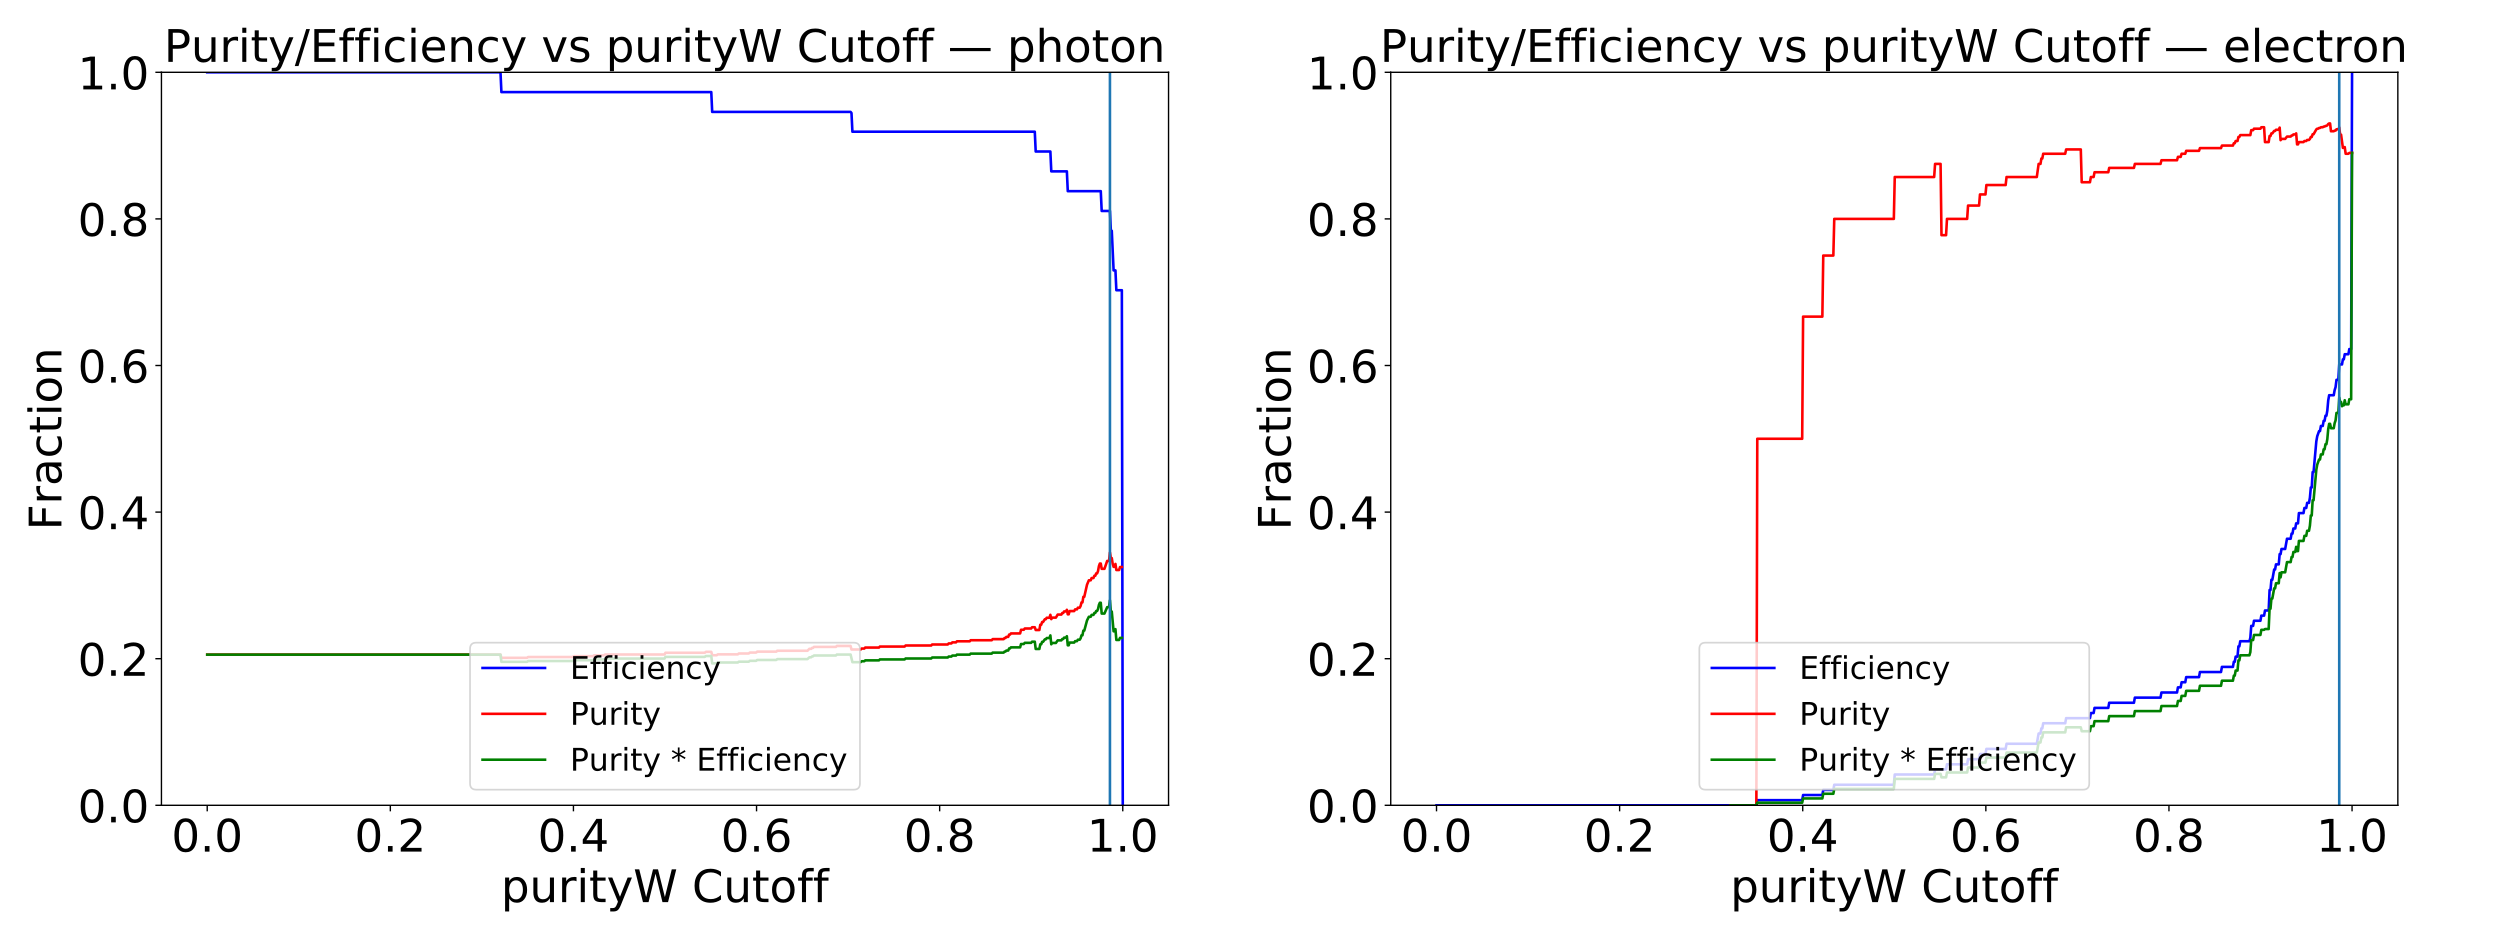 <?xml version="1.0" encoding="utf-8" standalone="no"?>
<!DOCTYPE svg PUBLIC "-//W3C//DTD SVG 1.1//EN"
  "http://www.w3.org/Graphics/SVG/1.1/DTD/svg11.dtd">
<!-- Created with matplotlib (https://matplotlib.org/) -->
<svg height="540pt" version="1.1" viewBox="0 0 1440 540" width="1440pt" xmlns="http://www.w3.org/2000/svg" xmlns:xlink="http://www.w3.org/1999/xlink">
 <defs>
  <style type="text/css">
*{stroke-linecap:butt;stroke-linejoin:round;}
  </style>
 </defs>
 <g id="figure_1">
  <g id="patch_1">
   <path d="M 0 540 
L 1440 540 
L 1440 0 
L 0 0 
z
" style="fill:#ffffff;"/>
  </g>
  <g id="axes_1">
   <g id="patch_2">
    <path d="M 92.99 463.84 
L 673.081 463.84 
L 673.081 41.64 
L 92.99 41.64 
z
" style="fill:#ffffff;"/>
   </g>
   <g id="matplotlib.axis_1">
    <g id="xtick_1">
     <g id="line2d_1">
      <defs>
       <path d="M 0 0 
L 0 3.5 
" id="m23ea4f779b" style="stroke:#000000;stroke-width:0.8;"/>
      </defs>
      <g>
       <use style="stroke:#000000;stroke-width:0.8;" x="119.358" xlink:href="#m23ea4f779b" y="463.84"/>
      </g>
     </g>
     <g id="text_1">
      <!-- 0.0 -->
      <defs>
       <path d="M 31.781 66.406 
Q 24.172 66.406 20.328 58.906 
Q 16.5 51.422 16.5 36.375 
Q 16.5 21.391 20.328 13.891 
Q 24.172 6.391 31.781 6.391 
Q 39.453 6.391 43.281 13.891 
Q 47.125 21.391 47.125 36.375 
Q 47.125 51.422 43.281 58.906 
Q 39.453 66.406 31.781 66.406 
z
M 31.781 74.219 
Q 44.047 74.219 50.516 64.516 
Q 56.984 54.828 56.984 36.375 
Q 56.984 17.969 50.516 8.266 
Q 44.047 -1.422 31.781 -1.422 
Q 19.531 -1.422 13.062 8.266 
Q 6.594 17.969 6.594 36.375 
Q 6.594 54.828 13.062 64.516 
Q 19.531 74.219 31.781 74.219 
z
" id="DejaVuSans-48"/>
       <path d="M 10.688 12.406 
L 21 12.406 
L 21 0 
L 10.688 0 
z
" id="DejaVuSans-46"/>
      </defs>
      <g transform="translate(98.747 490.535)scale(0.259 -0.259)">
       <use xlink:href="#DejaVuSans-48"/>
       <use x="63.623" xlink:href="#DejaVuSans-46"/>
       <use x="95.41" xlink:href="#DejaVuSans-48"/>
      </g>
     </g>
    </g>
    <g id="xtick_2">
     <g id="line2d_2">
      <g>
       <use style="stroke:#000000;stroke-width:0.8;" x="224.829" xlink:href="#m23ea4f779b" y="463.84"/>
      </g>
     </g>
     <g id="text_2">
      <!-- 0.2 -->
      <defs>
       <path d="M 19.188 8.297 
L 53.609 8.297 
L 53.609 0 
L 7.328 0 
L 7.328 8.297 
Q 12.938 14.109 22.625 23.891 
Q 32.328 33.688 34.812 36.531 
Q 39.547 41.844 41.422 45.531 
Q 43.312 49.219 43.312 52.781 
Q 43.312 58.594 39.234 62.25 
Q 35.156 65.922 28.609 65.922 
Q 23.969 65.922 18.812 64.312 
Q 13.672 62.703 7.812 59.422 
L 7.812 69.391 
Q 13.766 71.781 18.938 73 
Q 24.125 74.219 28.422 74.219 
Q 39.75 74.219 46.484 68.547 
Q 53.219 62.891 53.219 53.422 
Q 53.219 48.922 51.531 44.891 
Q 49.859 40.875 45.406 35.406 
Q 44.188 33.984 37.641 27.219 
Q 31.109 20.453 19.188 8.297 
z
" id="DejaVuSans-50"/>
      </defs>
      <g transform="translate(204.218 490.535)scale(0.259 -0.259)">
       <use xlink:href="#DejaVuSans-48"/>
       <use x="63.623" xlink:href="#DejaVuSans-46"/>
       <use x="95.41" xlink:href="#DejaVuSans-50"/>
      </g>
     </g>
    </g>
    <g id="xtick_3">
     <g id="line2d_3">
      <g>
       <use style="stroke:#000000;stroke-width:0.8;" x="330.3" xlink:href="#m23ea4f779b" y="463.84"/>
      </g>
     </g>
     <g id="text_3">
      <!-- 0.4 -->
      <defs>
       <path d="M 37.797 64.312 
L 12.891 25.391 
L 37.797 25.391 
z
M 35.203 72.906 
L 47.609 72.906 
L 47.609 25.391 
L 58.016 25.391 
L 58.016 17.188 
L 47.609 17.188 
L 47.609 0 
L 37.797 0 
L 37.797 17.188 
L 4.891 17.188 
L 4.891 26.703 
z
" id="DejaVuSans-52"/>
      </defs>
      <g transform="translate(309.69 490.535)scale(0.259 -0.259)">
       <use xlink:href="#DejaVuSans-48"/>
       <use x="63.623" xlink:href="#DejaVuSans-46"/>
       <use x="95.41" xlink:href="#DejaVuSans-52"/>
      </g>
     </g>
    </g>
    <g id="xtick_4">
     <g id="line2d_4">
      <g>
       <use style="stroke:#000000;stroke-width:0.8;" x="435.771" xlink:href="#m23ea4f779b" y="463.84"/>
      </g>
     </g>
     <g id="text_4">
      <!-- 0.6 -->
      <defs>
       <path d="M 33.016 40.375 
Q 26.375 40.375 22.484 35.828 
Q 18.609 31.297 18.609 23.391 
Q 18.609 15.531 22.484 10.953 
Q 26.375 6.391 33.016 6.391 
Q 39.656 6.391 43.531 10.953 
Q 47.406 15.531 47.406 23.391 
Q 47.406 31.297 43.531 35.828 
Q 39.656 40.375 33.016 40.375 
z
M 52.594 71.297 
L 52.594 62.312 
Q 48.875 64.062 45.094 64.984 
Q 41.312 65.922 37.594 65.922 
Q 27.828 65.922 22.672 59.328 
Q 17.531 52.734 16.797 39.406 
Q 19.672 43.656 24.016 45.922 
Q 28.375 48.188 33.594 48.188 
Q 44.578 48.188 50.953 41.516 
Q 57.328 34.859 57.328 23.391 
Q 57.328 12.156 50.688 5.359 
Q 44.047 -1.422 33.016 -1.422 
Q 20.359 -1.422 13.672 8.266 
Q 6.984 17.969 6.984 36.375 
Q 6.984 53.656 15.188 63.938 
Q 23.391 74.219 37.203 74.219 
Q 40.922 74.219 44.703 73.484 
Q 48.484 72.75 52.594 71.297 
z
" id="DejaVuSans-54"/>
      </defs>
      <g transform="translate(415.161 490.535)scale(0.259 -0.259)">
       <use xlink:href="#DejaVuSans-48"/>
       <use x="63.623" xlink:href="#DejaVuSans-46"/>
       <use x="95.41" xlink:href="#DejaVuSans-54"/>
      </g>
     </g>
    </g>
    <g id="xtick_5">
     <g id="line2d_5">
      <g>
       <use style="stroke:#000000;stroke-width:0.8;" x="541.242" xlink:href="#m23ea4f779b" y="463.84"/>
      </g>
     </g>
     <g id="text_5">
      <!-- 0.8 -->
      <defs>
       <path d="M 31.781 34.625 
Q 24.75 34.625 20.719 30.859 
Q 16.703 27.094 16.703 20.516 
Q 16.703 13.922 20.719 10.156 
Q 24.75 6.391 31.781 6.391 
Q 38.812 6.391 42.859 10.172 
Q 46.922 13.969 46.922 20.516 
Q 46.922 27.094 42.891 30.859 
Q 38.875 34.625 31.781 34.625 
z
M 21.922 38.812 
Q 15.578 40.375 12.031 44.719 
Q 8.5 49.078 8.5 55.328 
Q 8.5 64.062 14.719 69.141 
Q 20.953 74.219 31.781 74.219 
Q 42.672 74.219 48.875 69.141 
Q 55.078 64.062 55.078 55.328 
Q 55.078 49.078 51.531 44.719 
Q 48 40.375 41.703 38.812 
Q 48.828 37.156 52.797 32.312 
Q 56.781 27.484 56.781 20.516 
Q 56.781 9.906 50.312 4.234 
Q 43.844 -1.422 31.781 -1.422 
Q 19.734 -1.422 13.25 4.234 
Q 6.781 9.906 6.781 20.516 
Q 6.781 27.484 10.781 32.312 
Q 14.797 37.156 21.922 38.812 
z
M 18.312 54.391 
Q 18.312 48.734 21.844 45.562 
Q 25.391 42.391 31.781 42.391 
Q 38.141 42.391 41.719 45.562 
Q 45.312 48.734 45.312 54.391 
Q 45.312 60.062 41.719 63.234 
Q 38.141 66.406 31.781 66.406 
Q 25.391 66.406 21.844 63.234 
Q 18.312 60.062 18.312 54.391 
z
" id="DejaVuSans-56"/>
      </defs>
      <g transform="translate(520.632 490.535)scale(0.259 -0.259)">
       <use xlink:href="#DejaVuSans-48"/>
       <use x="63.623" xlink:href="#DejaVuSans-46"/>
       <use x="95.41" xlink:href="#DejaVuSans-56"/>
      </g>
     </g>
    </g>
    <g id="xtick_6">
     <g id="line2d_6">
      <g>
       <use style="stroke:#000000;stroke-width:0.8;" x="646.714" xlink:href="#m23ea4f779b" y="463.84"/>
      </g>
     </g>
     <g id="text_6">
      <!-- 1.0 -->
      <defs>
       <path d="M 12.406 8.297 
L 28.516 8.297 
L 28.516 63.922 
L 10.984 60.406 
L 10.984 69.391 
L 28.422 72.906 
L 38.281 72.906 
L 38.281 8.297 
L 54.391 8.297 
L 54.391 0 
L 12.406 0 
z
" id="DejaVuSans-49"/>
      </defs>
      <g transform="translate(626.103 490.535)scale(0.259 -0.259)">
       <use xlink:href="#DejaVuSans-49"/>
       <use x="63.623" xlink:href="#DejaVuSans-46"/>
       <use x="95.41" xlink:href="#DejaVuSans-48"/>
      </g>
     </g>
    </g>
    <g id="text_7">
     <!-- purityW Cutoff -->
     <defs>
      <path d="M 18.109 8.203 
L 18.109 -20.797 
L 9.078 -20.797 
L 9.078 54.688 
L 18.109 54.688 
L 18.109 46.391 
Q 20.953 51.266 25.266 53.625 
Q 29.594 56 35.594 56 
Q 45.562 56 51.781 48.094 
Q 58.016 40.188 58.016 27.297 
Q 58.016 14.406 51.781 6.484 
Q 45.562 -1.422 35.594 -1.422 
Q 29.594 -1.422 25.266 0.953 
Q 20.953 3.328 18.109 8.203 
z
M 48.688 27.297 
Q 48.688 37.203 44.609 42.844 
Q 40.531 48.484 33.406 48.484 
Q 26.266 48.484 22.188 42.844 
Q 18.109 37.203 18.109 27.297 
Q 18.109 17.391 22.188 11.75 
Q 26.266 6.109 33.406 6.109 
Q 40.531 6.109 44.609 11.75 
Q 48.688 17.391 48.688 27.297 
z
" id="DejaVuSans-112"/>
      <path d="M 8.5 21.578 
L 8.5 54.688 
L 17.484 54.688 
L 17.484 21.922 
Q 17.484 14.156 20.5 10.266 
Q 23.531 6.391 29.594 6.391 
Q 36.859 6.391 41.078 11.031 
Q 45.312 15.672 45.312 23.688 
L 45.312 54.688 
L 54.297 54.688 
L 54.297 0 
L 45.312 0 
L 45.312 8.406 
Q 42.047 3.422 37.719 1 
Q 33.406 -1.422 27.688 -1.422 
Q 18.266 -1.422 13.375 4.438 
Q 8.5 10.297 8.5 21.578 
z
M 31.109 56 
z
" id="DejaVuSans-117"/>
      <path d="M 41.109 46.297 
Q 39.594 47.172 37.812 47.578 
Q 36.031 48 33.891 48 
Q 26.266 48 22.188 43.047 
Q 18.109 38.094 18.109 28.812 
L 18.109 0 
L 9.078 0 
L 9.078 54.688 
L 18.109 54.688 
L 18.109 46.188 
Q 20.953 51.172 25.484 53.578 
Q 30.031 56 36.531 56 
Q 37.453 56 38.578 55.875 
Q 39.703 55.766 41.062 55.516 
z
" id="DejaVuSans-114"/>
      <path d="M 9.422 54.688 
L 18.406 54.688 
L 18.406 0 
L 9.422 0 
z
M 9.422 75.984 
L 18.406 75.984 
L 18.406 64.594 
L 9.422 64.594 
z
" id="DejaVuSans-105"/>
      <path d="M 18.312 70.219 
L 18.312 54.688 
L 36.812 54.688 
L 36.812 47.703 
L 18.312 47.703 
L 18.312 18.016 
Q 18.312 11.328 20.141 9.422 
Q 21.969 7.516 27.594 7.516 
L 36.812 7.516 
L 36.812 0 
L 27.594 0 
Q 17.188 0 13.234 3.875 
Q 9.281 7.766 9.281 18.016 
L 9.281 47.703 
L 2.688 47.703 
L 2.688 54.688 
L 9.281 54.688 
L 9.281 70.219 
z
" id="DejaVuSans-116"/>
      <path d="M 32.172 -5.078 
Q 28.375 -14.844 24.75 -17.812 
Q 21.141 -20.797 15.094 -20.797 
L 7.906 -20.797 
L 7.906 -13.281 
L 13.188 -13.281 
Q 16.891 -13.281 18.938 -11.516 
Q 21 -9.766 23.484 -3.219 
L 25.094 0.875 
L 2.984 54.688 
L 12.5 54.688 
L 29.594 11.922 
L 46.688 54.688 
L 56.203 54.688 
z
" id="DejaVuSans-121"/>
      <path d="M 3.328 72.906 
L 13.281 72.906 
L 28.609 11.281 
L 43.891 72.906 
L 54.984 72.906 
L 70.312 11.281 
L 85.594 72.906 
L 95.609 72.906 
L 77.297 0 
L 64.891 0 
L 49.516 63.281 
L 33.984 0 
L 21.578 0 
z
" id="DejaVuSans-87"/>
      <path id="DejaVuSans-32"/>
      <path d="M 64.406 67.281 
L 64.406 56.891 
Q 59.422 61.531 53.781 63.812 
Q 48.141 66.109 41.797 66.109 
Q 29.297 66.109 22.656 58.469 
Q 16.016 50.828 16.016 36.375 
Q 16.016 21.969 22.656 14.328 
Q 29.297 6.688 41.797 6.688 
Q 48.141 6.688 53.781 8.984 
Q 59.422 11.281 64.406 15.922 
L 64.406 5.609 
Q 59.234 2.094 53.438 0.328 
Q 47.656 -1.422 41.219 -1.422 
Q 24.656 -1.422 15.125 8.703 
Q 5.609 18.844 5.609 36.375 
Q 5.609 53.953 15.125 64.078 
Q 24.656 74.219 41.219 74.219 
Q 47.75 74.219 53.531 72.484 
Q 59.328 70.75 64.406 67.281 
z
" id="DejaVuSans-67"/>
      <path d="M 30.609 48.391 
Q 23.391 48.391 19.188 42.75 
Q 14.984 37.109 14.984 27.297 
Q 14.984 17.484 19.156 11.844 
Q 23.344 6.203 30.609 6.203 
Q 37.797 6.203 41.984 11.859 
Q 46.188 17.531 46.188 27.297 
Q 46.188 37.016 41.984 42.703 
Q 37.797 48.391 30.609 48.391 
z
M 30.609 56 
Q 42.328 56 49.016 48.375 
Q 55.719 40.766 55.719 27.297 
Q 55.719 13.875 49.016 6.219 
Q 42.328 -1.422 30.609 -1.422 
Q 18.844 -1.422 12.172 6.219 
Q 5.516 13.875 5.516 27.297 
Q 5.516 40.766 12.172 48.375 
Q 18.844 56 30.609 56 
z
" id="DejaVuSans-111"/>
      <path d="M 37.109 75.984 
L 37.109 68.5 
L 28.516 68.5 
Q 23.688 68.5 21.797 66.547 
Q 19.922 64.594 19.922 59.516 
L 19.922 54.688 
L 34.719 54.688 
L 34.719 47.703 
L 19.922 47.703 
L 19.922 0 
L 10.891 0 
L 10.891 47.703 
L 2.297 47.703 
L 2.297 54.688 
L 10.891 54.688 
L 10.891 58.5 
Q 10.891 67.625 15.141 71.797 
Q 19.391 75.984 28.609 75.984 
z
" id="DejaVuSans-102"/>
     </defs>
     <g transform="translate(288.584 519.621)scale(0.259 -0.259)">
      <use xlink:href="#DejaVuSans-112"/>
      <use x="63.477" xlink:href="#DejaVuSans-117"/>
      <use x="126.855" xlink:href="#DejaVuSans-114"/>
      <use x="167.969" xlink:href="#DejaVuSans-105"/>
      <use x="195.752" xlink:href="#DejaVuSans-116"/>
      <use x="234.961" xlink:href="#DejaVuSans-121"/>
      <use x="294.141" xlink:href="#DejaVuSans-87"/>
      <use x="393.018" xlink:href="#DejaVuSans-32"/>
      <use x="424.805" xlink:href="#DejaVuSans-67"/>
      <use x="494.629" xlink:href="#DejaVuSans-117"/>
      <use x="558.008" xlink:href="#DejaVuSans-116"/>
      <use x="597.217" xlink:href="#DejaVuSans-111"/>
      <use x="658.398" xlink:href="#DejaVuSans-102"/>
      <use x="693.604" xlink:href="#DejaVuSans-102"/>
     </g>
    </g>
   </g>
   <g id="matplotlib.axis_2">
    <g id="ytick_1">
     <g id="line2d_7">
      <defs>
       <path d="M 0 0 
L -3.5 0 
" id="m091232ff25" style="stroke:#000000;stroke-width:0.8;"/>
      </defs>
      <g>
       <use style="stroke:#000000;stroke-width:0.8;" x="92.99" xlink:href="#m091232ff25" y="463.84"/>
      </g>
     </g>
     <g id="text_8">
      <!-- 0.0 -->
      <g transform="translate(44.769 473.688)scale(0.259 -0.259)">
       <use xlink:href="#DejaVuSans-48"/>
       <use x="63.623" xlink:href="#DejaVuSans-46"/>
       <use x="95.41" xlink:href="#DejaVuSans-48"/>
      </g>
     </g>
    </g>
    <g id="ytick_2">
     <g id="line2d_8">
      <g>
       <use style="stroke:#000000;stroke-width:0.8;" x="92.99" xlink:href="#m091232ff25" y="379.4"/>
      </g>
     </g>
     <g id="text_9">
      <!-- 0.2 -->
      <g transform="translate(44.769 389.248)scale(0.259 -0.259)">
       <use xlink:href="#DejaVuSans-48"/>
       <use x="63.623" xlink:href="#DejaVuSans-46"/>
       <use x="95.41" xlink:href="#DejaVuSans-50"/>
      </g>
     </g>
    </g>
    <g id="ytick_3">
     <g id="line2d_9">
      <g>
       <use style="stroke:#000000;stroke-width:0.8;" x="92.99" xlink:href="#m091232ff25" y="294.96"/>
      </g>
     </g>
     <g id="text_10">
      <!-- 0.4 -->
      <g transform="translate(44.769 304.808)scale(0.259 -0.259)">
       <use xlink:href="#DejaVuSans-48"/>
       <use x="63.623" xlink:href="#DejaVuSans-46"/>
       <use x="95.41" xlink:href="#DejaVuSans-52"/>
      </g>
     </g>
    </g>
    <g id="ytick_4">
     <g id="line2d_10">
      <g>
       <use style="stroke:#000000;stroke-width:0.8;" x="92.99" xlink:href="#m091232ff25" y="210.52"/>
      </g>
     </g>
     <g id="text_11">
      <!-- 0.6 -->
      <g transform="translate(44.769 220.368)scale(0.259 -0.259)">
       <use xlink:href="#DejaVuSans-48"/>
       <use x="63.623" xlink:href="#DejaVuSans-46"/>
       <use x="95.41" xlink:href="#DejaVuSans-54"/>
      </g>
     </g>
    </g>
    <g id="ytick_5">
     <g id="line2d_11">
      <g>
       <use style="stroke:#000000;stroke-width:0.8;" x="92.99" xlink:href="#m091232ff25" y="126.08"/>
      </g>
     </g>
     <g id="text_12">
      <!-- 0.8 -->
      <g transform="translate(44.769 135.928)scale(0.259 -0.259)">
       <use xlink:href="#DejaVuSans-48"/>
       <use x="63.623" xlink:href="#DejaVuSans-46"/>
       <use x="95.41" xlink:href="#DejaVuSans-56"/>
      </g>
     </g>
    </g>
    <g id="ytick_6">
     <g id="line2d_12">
      <g>
       <use style="stroke:#000000;stroke-width:0.8;" x="92.99" xlink:href="#m091232ff25" y="41.64"/>
      </g>
     </g>
     <g id="text_13">
      <!-- 1.0 -->
      <g transform="translate(44.769 51.488)scale(0.259 -0.259)">
       <use xlink:href="#DejaVuSans-49"/>
       <use x="63.623" xlink:href="#DejaVuSans-46"/>
       <use x="95.41" xlink:href="#DejaVuSans-48"/>
      </g>
     </g>
    </g>
    <g id="text_14">
     <!-- Fraction -->
     <defs>
      <path d="M 9.812 72.906 
L 51.703 72.906 
L 51.703 64.594 
L 19.672 64.594 
L 19.672 43.109 
L 48.578 43.109 
L 48.578 34.812 
L 19.672 34.812 
L 19.672 0 
L 9.812 0 
z
" id="DejaVuSans-70"/>
      <path d="M 34.281 27.484 
Q 23.391 27.484 19.188 25 
Q 14.984 22.516 14.984 16.5 
Q 14.984 11.719 18.141 8.906 
Q 21.297 6.109 26.703 6.109 
Q 34.188 6.109 38.703 11.406 
Q 43.219 16.703 43.219 25.484 
L 43.219 27.484 
z
M 52.203 31.203 
L 52.203 0 
L 43.219 0 
L 43.219 8.297 
Q 40.141 3.328 35.547 0.953 
Q 30.953 -1.422 24.312 -1.422 
Q 15.922 -1.422 10.953 3.297 
Q 6 8.016 6 15.922 
Q 6 25.141 12.172 29.828 
Q 18.359 34.516 30.609 34.516 
L 43.219 34.516 
L 43.219 35.406 
Q 43.219 41.609 39.141 45 
Q 35.062 48.391 27.688 48.391 
Q 23 48.391 18.547 47.266 
Q 14.109 46.141 10.016 43.891 
L 10.016 52.203 
Q 14.938 54.109 19.578 55.047 
Q 24.219 56 28.609 56 
Q 40.484 56 46.344 49.844 
Q 52.203 43.703 52.203 31.203 
z
" id="DejaVuSans-97"/>
      <path d="M 48.781 52.594 
L 48.781 44.188 
Q 44.969 46.297 41.141 47.344 
Q 37.312 48.391 33.406 48.391 
Q 24.656 48.391 19.812 42.844 
Q 14.984 37.312 14.984 27.297 
Q 14.984 17.281 19.812 11.734 
Q 24.656 6.203 33.406 6.203 
Q 37.312 6.203 41.141 7.25 
Q 44.969 8.297 48.781 10.406 
L 48.781 2.094 
Q 45.016 0.344 40.984 -0.531 
Q 36.969 -1.422 32.422 -1.422 
Q 20.062 -1.422 12.781 6.344 
Q 5.516 14.109 5.516 27.297 
Q 5.516 40.672 12.859 48.328 
Q 20.219 56 33.016 56 
Q 37.156 56 41.109 55.141 
Q 45.062 54.297 48.781 52.594 
z
" id="DejaVuSans-99"/>
      <path d="M 54.891 33.016 
L 54.891 0 
L 45.906 0 
L 45.906 32.719 
Q 45.906 40.484 42.875 44.328 
Q 39.844 48.188 33.797 48.188 
Q 26.516 48.188 22.312 43.547 
Q 18.109 38.922 18.109 30.906 
L 18.109 0 
L 9.078 0 
L 9.078 54.688 
L 18.109 54.688 
L 18.109 46.188 
Q 21.344 51.125 25.703 53.562 
Q 30.078 56 35.797 56 
Q 45.219 56 50.047 50.172 
Q 54.891 44.344 54.891 33.016 
z
" id="DejaVuSans-110"/>
     </defs>
     <g transform="translate(35.379 305.4)rotate(-90)scale(0.259 -0.259)">
      <use xlink:href="#DejaVuSans-70"/>
      <use x="57.41" xlink:href="#DejaVuSans-114"/>
      <use x="98.523" xlink:href="#DejaVuSans-97"/>
      <use x="159.803" xlink:href="#DejaVuSans-99"/>
      <use x="214.783" xlink:href="#DejaVuSans-116"/>
      <use x="253.992" xlink:href="#DejaVuSans-105"/>
      <use x="281.775" xlink:href="#DejaVuSans-111"/>
      <use x="342.957" xlink:href="#DejaVuSans-110"/>
     </g>
    </g>
   </g>
   <g id="line2d_13">
    <path clip-path="url(#p17596a7abc)" d="M 119.358 41.64 
L 288.281 41.64 
L 288.808 53.051 
L 409.694 53.051 
L 410.222 64.462 
L 489.932 64.462 
L 490.46 65.096 
L 490.988 75.872 
L 596.037 75.872 
L 596.565 87.283 
L 605.011 87.283 
L 605.539 98.694 
L 614.513 98.694 
L 615.041 110.105 
L 634.044 110.105 
L 634.572 121.516 
L 639.323 121.516 
L 639.851 132.926 
L 640.379 132.926 
L 641.435 155.748 
L 642.491 155.748 
L 643.018 167.159 
L 646.186 167.159 
L 646.714 463.84 
L 646.714 463.84 
" style="fill:none;stroke:#0000ff;stroke-linecap:square;stroke-width:1.5;"/>
   </g>
   <g id="line2d_14">
    <path clip-path="url(#p17596a7abc)" d="M 119.358 377.054 
L 288.281 377.054 
L 288.808 378.928 
L 303.589 378.928 
L 304.117 378.451 
L 329.983 378.451 
L 330.511 377.969 
L 341.597 377.969 
L 342.125 377.481 
L 347.931 377.481 
L 348.459 376.987 
L 382.772 376.987 
L 383.3 375.983 
L 405.999 375.983 
L 406.527 375.473 
L 409.694 375.473 
L 410.222 377.425 
L 412.861 377.425 
L 413.389 376.916 
L 425.002 376.916 
L 425.53 376.402 
L 431.337 376.402 
L 431.865 375.882 
L 435.56 375.882 
L 436.088 375.355 
L 447.174 375.355 
L 447.701 374.822 
L 465.122 374.822 
L 466.177 373.736 
L 467.233 373.736 
L 467.761 373.184 
L 468.289 373.184 
L 468.817 372.624 
L 481.486 372.624 
L 482.014 372.057 
L 489.932 372.057 
L 490.46 374.123 
L 495.739 374.123 
L 496.267 373.558 
L 497.85 373.558 
L 498.378 372.987 
L 506.297 372.987 
L 506.824 372.408 
L 521.077 372.408 
L 521.605 371.822 
L 536.386 371.822 
L 536.914 371.228 
L 545.888 371.228 
L 546.416 370.627 
L 547.999 370.627 
L 548.527 370.018 
L 550.639 370.018 
L 551.167 369.401 
L 558.557 369.401 
L 559.085 368.775 
L 571.226 368.775 
L 571.754 368.141 
L 578.089 368.141 
L 578.617 367.499 
L 579.144 367.499 
L 579.672 366.848 
L 580.728 366.848 
L 581.256 365.519 
L 581.784 365.519 
L 582.312 364.841 
L 587.591 364.841 
L 588.118 362.75 
L 589.702 362.75 
L 590.23 362.033 
L 593.925 362.033 
L 594.453 361.306 
L 596.037 361.306 
L 596.565 362.879 
L 598.676 362.879 
L 599.204 359.865 
L 599.732 359.865 
L 600.26 358.29 
L 600.788 358.29 
L 601.843 356.666 
L 602.371 356.666 
L 602.899 355.835 
L 604.483 355.835 
L 605.011 354.134 
L 605.539 356.615 
L 606.067 355.757 
L 608.178 355.757 
L 609.234 353.999 
L 611.345 353.999 
L 611.873 353.099 
L 612.401 353.099 
L 612.929 352.184 
L 613.985 352.184 
L 614.513 351.253 
L 615.041 353.855 
L 615.568 353.855 
L 616.096 351.975 
L 618.736 351.975 
L 619.264 351.011 
L 620.319 351.011 
L 620.847 350.03 
L 621.903 350.03 
L 622.431 349.031 
L 622.959 346.981 
L 623.487 346.981 
L 624.015 343.765 
L 624.542 343.765 
L 626.126 336.77 
L 627.182 334.254 
L 628.238 334.254 
L 628.766 332.958 
L 629.821 332.958 
L 630.349 331.636 
L 630.877 331.636 
L 631.405 330.287 
L 631.933 330.287 
L 632.461 328.91 
L 632.989 326.069 
L 633.516 324.604 
L 634.044 324.604 
L 634.572 327.646 
L 636.156 327.646 
L 637.74 323.107 
L 638.795 323.107 
L 639.323 318.254 
L 639.851 321.47 
L 640.379 321.47 
L 640.907 324.762 
L 641.435 326.498 
L 641.963 326.498 
L 642.491 324.823 
L 643.018 328.319 
L 644.602 328.319 
L 645.13 326.625 
L 646.186 326.625 
L 646.186 326.625 
" style="fill:none;stroke:#ff0000;stroke-linecap:square;stroke-width:1.5;"/>
   </g>
   <g id="line2d_15">
    <path clip-path="url(#p17596a7abc)" d="M 119.358 377.054 
L 288.281 377.054 
L 288.808 381.223 
L 303.589 381.223 
L 304.117 380.759 
L 329.983 380.759 
L 330.511 380.29 
L 341.597 380.29 
L 342.125 379.815 
L 347.931 379.815 
L 348.459 379.335 
L 382.772 379.335 
L 383.3 378.358 
L 405.999 378.358 
L 406.527 377.861 
L 409.694 377.861 
L 410.222 382.096 
L 412.861 382.096 
L 413.389 381.615 
L 425.002 381.615 
L 425.53 381.129 
L 431.337 381.129 
L 431.865 380.636 
L 435.56 380.636 
L 436.088 380.138 
L 447.174 380.138 
L 447.701 379.634 
L 465.122 379.634 
L 466.177 378.607 
L 467.233 378.607 
L 467.761 378.084 
L 468.289 378.084 
L 468.817 377.555 
L 481.486 377.555 
L 482.014 377.019 
L 489.932 377.019 
L 490.988 381.397 
L 495.739 381.397 
L 496.267 380.878 
L 497.85 380.878 
L 498.378 380.353 
L 506.297 380.353 
L 506.824 379.822 
L 521.077 379.822 
L 521.605 379.283 
L 536.386 379.283 
L 536.914 378.737 
L 545.888 378.737 
L 546.416 378.185 
L 547.999 378.185 
L 548.527 377.625 
L 550.639 377.625 
L 551.167 377.058 
L 558.557 377.058 
L 559.085 376.483 
L 571.226 376.483 
L 571.754 375.901 
L 578.089 375.901 
L 578.617 375.31 
L 579.144 375.31 
L 579.672 374.712 
L 580.728 374.712 
L 581.256 373.491 
L 581.784 373.491 
L 582.312 372.868 
L 587.591 372.868 
L 588.118 370.946 
L 589.702 370.946 
L 590.23 370.288 
L 593.925 370.288 
L 594.453 369.619 
L 596.037 369.619 
L 596.565 373.794 
L 598.676 373.794 
L 599.204 371.106 
L 599.732 371.106 
L 600.26 369.701 
L 600.788 369.701 
L 601.843 368.253 
L 602.371 368.253 
L 602.899 367.512 
L 604.483 367.512 
L 605.011 365.995 
L 605.539 371.105 
L 606.067 370.363 
L 608.178 370.363 
L 609.234 368.843 
L 611.345 368.843 
L 611.873 368.064 
L 612.401 368.064 
L 612.929 367.272 
L 613.985 367.272 
L 614.513 366.468 
L 615.041 371.691 
L 615.568 371.691 
L 616.096 370.115 
L 618.736 370.115 
L 619.264 369.307 
L 620.319 369.307 
L 620.847 368.485 
L 621.903 368.485 
L 622.431 367.649 
L 622.959 365.931 
L 623.487 365.931 
L 624.015 363.236 
L 624.542 363.236 
L 626.126 357.376 
L 627.182 355.268 
L 628.238 355.268 
L 628.766 354.182 
L 629.821 354.182 
L 630.349 353.074 
L 630.877 353.074 
L 631.405 351.944 
L 631.933 351.944 
L 632.461 350.791 
L 632.989 348.411 
L 633.516 347.183 
L 634.044 347.183 
L 634.572 353.413 
L 636.156 353.413 
L 637.74 349.732 
L 638.795 349.732 
L 639.323 345.797 
L 639.851 352.253 
L 640.379 352.253 
L 641.435 363.617 
L 641.963 363.617 
L 642.491 362.395 
L 643.018 368.609 
L 644.602 368.609 
L 645.13 367.419 
L 646.186 367.419 
L 646.186 367.419 
" style="fill:none;stroke:#008000;stroke-linecap:square;stroke-width:1.5;"/>
   </g>
   <g id="line2d_16">
    <path clip-path="url(#p17596a7abc)" d="M 639.323 463.84 
L 639.323 41.64 
" style="fill:none;stroke:#1f77b4;stroke-linecap:square;stroke-width:1.5;"/>
   </g>
   <g id="patch_3">
    <path d="M 92.99 463.84 
L 92.99 41.64 
" style="fill:none;stroke:#000000;stroke-linecap:square;stroke-linejoin:miter;stroke-width:0.8;"/>
   </g>
   <g id="patch_4">
    <path d="M 673.081 463.84 
L 673.081 41.64 
" style="fill:none;stroke:#000000;stroke-linecap:square;stroke-linejoin:miter;stroke-width:0.8;"/>
   </g>
   <g id="patch_5">
    <path d="M 92.99 463.84 
L 673.081 463.84 
" style="fill:none;stroke:#000000;stroke-linecap:square;stroke-linejoin:miter;stroke-width:0.8;"/>
   </g>
   <g id="patch_6">
    <path d="M 92.99 41.64 
L 673.081 41.64 
" style="fill:none;stroke:#000000;stroke-linecap:square;stroke-linejoin:miter;stroke-width:0.8;"/>
   </g>
   <g id="text_15">
    <!-- Purity/Efficiency vs purityW Cutoff — photon -->
    <defs>
     <path d="M 19.672 64.797 
L 19.672 37.406 
L 32.078 37.406 
Q 38.969 37.406 42.719 40.969 
Q 46.484 44.531 46.484 51.125 
Q 46.484 57.672 42.719 61.234 
Q 38.969 64.797 32.078 64.797 
z
M 9.812 72.906 
L 32.078 72.906 
Q 44.344 72.906 50.609 67.359 
Q 56.891 61.812 56.891 51.125 
Q 56.891 40.328 50.609 34.812 
Q 44.344 29.297 32.078 29.297 
L 19.672 29.297 
L 19.672 0 
L 9.812 0 
z
" id="DejaVuSans-80"/>
     <path d="M 25.391 72.906 
L 33.688 72.906 
L 8.297 -9.281 
L 0 -9.281 
z
" id="DejaVuSans-47"/>
     <path d="M 9.812 72.906 
L 55.906 72.906 
L 55.906 64.594 
L 19.672 64.594 
L 19.672 43.016 
L 54.391 43.016 
L 54.391 34.719 
L 19.672 34.719 
L 19.672 8.297 
L 56.781 8.297 
L 56.781 0 
L 9.812 0 
z
" id="DejaVuSans-69"/>
     <path d="M 56.203 29.594 
L 56.203 25.203 
L 14.891 25.203 
Q 15.484 15.922 20.484 11.062 
Q 25.484 6.203 34.422 6.203 
Q 39.594 6.203 44.453 7.469 
Q 49.312 8.734 54.109 11.281 
L 54.109 2.781 
Q 49.266 0.734 44.188 -0.344 
Q 39.109 -1.422 33.891 -1.422 
Q 20.797 -1.422 13.156 6.188 
Q 5.516 13.812 5.516 26.812 
Q 5.516 40.234 12.766 48.109 
Q 20.016 56 32.328 56 
Q 43.359 56 49.781 48.891 
Q 56.203 41.797 56.203 29.594 
z
M 47.219 32.234 
Q 47.125 39.594 43.094 43.984 
Q 39.062 48.391 32.422 48.391 
Q 24.906 48.391 20.391 44.141 
Q 15.875 39.891 15.188 32.172 
z
" id="DejaVuSans-101"/>
     <path d="M 2.984 54.688 
L 12.5 54.688 
L 29.594 8.797 
L 46.688 54.688 
L 56.203 54.688 
L 35.688 0 
L 23.484 0 
z
" id="DejaVuSans-118"/>
     <path d="M 44.281 53.078 
L 44.281 44.578 
Q 40.484 46.531 36.375 47.5 
Q 32.281 48.484 27.875 48.484 
Q 21.188 48.484 17.844 46.438 
Q 14.5 44.391 14.5 40.281 
Q 14.5 37.156 16.891 35.375 
Q 19.281 33.594 26.516 31.984 
L 29.594 31.297 
Q 39.156 29.25 43.188 25.516 
Q 47.219 21.781 47.219 15.094 
Q 47.219 7.469 41.188 3.016 
Q 35.156 -1.422 24.609 -1.422 
Q 20.219 -1.422 15.453 -0.562 
Q 10.688 0.297 5.422 2 
L 5.422 11.281 
Q 10.406 8.688 15.234 7.391 
Q 20.062 6.109 24.812 6.109 
Q 31.156 6.109 34.562 8.281 
Q 37.984 10.453 37.984 14.406 
Q 37.984 18.062 35.516 20.016 
Q 33.062 21.969 24.703 23.781 
L 21.578 24.516 
Q 13.234 26.266 9.516 29.906 
Q 5.812 33.547 5.812 39.891 
Q 5.812 47.609 11.281 51.797 
Q 16.75 56 26.812 56 
Q 31.781 56 36.172 55.266 
Q 40.578 54.547 44.281 53.078 
z
" id="DejaVuSans-115"/>
     <path d="M 4.891 30.906 
L 95.125 30.906 
L 95.125 23.875 
L 4.891 23.875 
z
" id="DejaVuSans-8212"/>
     <path d="M 54.891 33.016 
L 54.891 0 
L 45.906 0 
L 45.906 32.719 
Q 45.906 40.484 42.875 44.328 
Q 39.844 48.188 33.797 48.188 
Q 26.516 48.188 22.312 43.547 
Q 18.109 38.922 18.109 30.906 
L 18.109 0 
L 9.078 0 
L 9.078 75.984 
L 18.109 75.984 
L 18.109 46.188 
Q 21.344 51.125 25.703 53.562 
Q 30.078 56 35.797 56 
Q 45.219 56 50.047 50.172 
Q 54.891 44.344 54.891 33.016 
z
" id="DejaVuSans-104"/>
    </defs>
    <g transform="translate(94.435 35.64)scale(0.259 -0.259)">
     <use xlink:href="#DejaVuSans-80"/>
     <use x="60.287" xlink:href="#DejaVuSans-117"/>
     <use x="123.666" xlink:href="#DejaVuSans-114"/>
     <use x="164.779" xlink:href="#DejaVuSans-105"/>
     <use x="192.562" xlink:href="#DejaVuSans-116"/>
     <use x="231.771" xlink:href="#DejaVuSans-121"/>
     <use x="290.951" xlink:href="#DejaVuSans-47"/>
     <use x="324.643" xlink:href="#DejaVuSans-69"/>
     <use x="387.826" xlink:href="#DejaVuSans-102"/>
     <use x="423.031" xlink:href="#DejaVuSans-102"/>
     <use x="458.236" xlink:href="#DejaVuSans-105"/>
     <use x="486.02" xlink:href="#DejaVuSans-99"/>
     <use x="541" xlink:href="#DejaVuSans-105"/>
     <use x="568.783" xlink:href="#DejaVuSans-101"/>
     <use x="630.307" xlink:href="#DejaVuSans-110"/>
     <use x="693.686" xlink:href="#DejaVuSans-99"/>
     <use x="748.666" xlink:href="#DejaVuSans-121"/>
     <use x="807.846" xlink:href="#DejaVuSans-32"/>
     <use x="839.633" xlink:href="#DejaVuSans-118"/>
     <use x="898.812" xlink:href="#DejaVuSans-115"/>
     <use x="950.912" xlink:href="#DejaVuSans-32"/>
     <use x="982.699" xlink:href="#DejaVuSans-112"/>
     <use x="1046.176" xlink:href="#DejaVuSans-117"/>
     <use x="1109.555" xlink:href="#DejaVuSans-114"/>
     <use x="1150.668" xlink:href="#DejaVuSans-105"/>
     <use x="1178.451" xlink:href="#DejaVuSans-116"/>
     <use x="1217.66" xlink:href="#DejaVuSans-121"/>
     <use x="1276.84" xlink:href="#DejaVuSans-87"/>
     <use x="1375.717" xlink:href="#DejaVuSans-32"/>
     <use x="1407.504" xlink:href="#DejaVuSans-67"/>
     <use x="1477.328" xlink:href="#DejaVuSans-117"/>
     <use x="1540.707" xlink:href="#DejaVuSans-116"/>
     <use x="1579.916" xlink:href="#DejaVuSans-111"/>
     <use x="1641.098" xlink:href="#DejaVuSans-102"/>
     <use x="1676.303" xlink:href="#DejaVuSans-102"/>
     <use x="1711.508" xlink:href="#DejaVuSans-32"/>
     <use x="1743.295" xlink:href="#DejaVuSans-8212"/>
     <use x="1843.295" xlink:href="#DejaVuSans-32"/>
     <use x="1875.082" xlink:href="#DejaVuSans-112"/>
     <use x="1938.559" xlink:href="#DejaVuSans-104"/>
     <use x="2001.938" xlink:href="#DejaVuSans-111"/>
     <use x="2063.119" xlink:href="#DejaVuSans-116"/>
     <use x="2102.328" xlink:href="#DejaVuSans-111"/>
     <use x="2163.51" xlink:href="#DejaVuSans-110"/>
    </g>
   </g>
   <g id="legend_1">
    <g id="patch_7">
     <path d="M 274.341 454.84 
L 491.73 454.84 
Q 495.33 454.84 495.33 451.24 
L 495.33 373.778 
Q 495.33 370.178 491.73 370.178 
L 274.341 370.178 
Q 270.741 370.178 270.741 373.778 
L 270.741 451.24 
Q 270.741 454.84 274.341 454.84 
z
" style="fill:#ffffff;opacity:0.8;stroke:#cccccc;stroke-linejoin:miter;"/>
    </g>
    <g id="line2d_17">
     <path d="M 277.941 384.755 
L 313.941 384.755 
" style="fill:none;stroke:#0000ff;stroke-linecap:square;stroke-width:1.5;"/>
    </g>
    <g id="line2d_18"/>
    <g id="text_16">
     <!-- Efficiency -->
     <g transform="translate(328.341 391.055)scale(0.18 -0.18)">
      <use xlink:href="#DejaVuSans-69"/>
      <use x="63.184" xlink:href="#DejaVuSans-102"/>
      <use x="98.389" xlink:href="#DejaVuSans-102"/>
      <use x="133.594" xlink:href="#DejaVuSans-105"/>
      <use x="161.377" xlink:href="#DejaVuSans-99"/>
      <use x="216.357" xlink:href="#DejaVuSans-105"/>
      <use x="244.141" xlink:href="#DejaVuSans-101"/>
      <use x="305.664" xlink:href="#DejaVuSans-110"/>
      <use x="369.043" xlink:href="#DejaVuSans-99"/>
      <use x="424.023" xlink:href="#DejaVuSans-121"/>
     </g>
    </g>
    <g id="line2d_19">
     <path d="M 277.941 411.176 
L 313.941 411.176 
" style="fill:none;stroke:#ff0000;stroke-linecap:square;stroke-width:1.5;"/>
    </g>
    <g id="line2d_20"/>
    <g id="text_17">
     <!-- Purity -->
     <g transform="translate(328.341 417.476)scale(0.18 -0.18)">
      <use xlink:href="#DejaVuSans-80"/>
      <use x="60.287" xlink:href="#DejaVuSans-117"/>
      <use x="123.666" xlink:href="#DejaVuSans-114"/>
      <use x="164.779" xlink:href="#DejaVuSans-105"/>
      <use x="192.562" xlink:href="#DejaVuSans-116"/>
      <use x="231.771" xlink:href="#DejaVuSans-121"/>
     </g>
    </g>
    <g id="line2d_21">
     <path d="M 277.941 437.597 
L 313.941 437.597 
" style="fill:none;stroke:#008000;stroke-linecap:square;stroke-width:1.5;"/>
    </g>
    <g id="line2d_22"/>
    <g id="text_18">
     <!-- Purity * Efficiency -->
     <defs>
      <path d="M 47.016 60.891 
L 29.5 51.422 
L 47.016 41.891 
L 44.188 37.109 
L 27.781 47.016 
L 27.781 28.609 
L 22.219 28.609 
L 22.219 47.016 
L 5.812 37.109 
L 2.984 41.891 
L 20.516 51.422 
L 2.984 60.891 
L 5.812 65.719 
L 22.219 55.812 
L 22.219 74.219 
L 27.781 74.219 
L 27.781 55.812 
L 44.188 65.719 
z
" id="DejaVuSans-42"/>
     </defs>
     <g transform="translate(328.341 443.897)scale(0.18 -0.18)">
      <use xlink:href="#DejaVuSans-80"/>
      <use x="60.287" xlink:href="#DejaVuSans-117"/>
      <use x="123.666" xlink:href="#DejaVuSans-114"/>
      <use x="164.779" xlink:href="#DejaVuSans-105"/>
      <use x="192.562" xlink:href="#DejaVuSans-116"/>
      <use x="231.771" xlink:href="#DejaVuSans-121"/>
      <use x="290.951" xlink:href="#DejaVuSans-32"/>
      <use x="322.738" xlink:href="#DejaVuSans-42"/>
      <use x="372.738" xlink:href="#DejaVuSans-32"/>
      <use x="404.525" xlink:href="#DejaVuSans-69"/>
      <use x="467.709" xlink:href="#DejaVuSans-102"/>
      <use x="502.914" xlink:href="#DejaVuSans-102"/>
      <use x="538.119" xlink:href="#DejaVuSans-105"/>
      <use x="565.902" xlink:href="#DejaVuSans-99"/>
      <use x="620.883" xlink:href="#DejaVuSans-105"/>
      <use x="648.666" xlink:href="#DejaVuSans-101"/>
      <use x="710.189" xlink:href="#DejaVuSans-110"/>
      <use x="773.568" xlink:href="#DejaVuSans-99"/>
      <use x="828.549" xlink:href="#DejaVuSans-121"/>
     </g>
    </g>
   </g>
  </g>
  <g id="axes_2">
   <g id="patch_8">
    <path d="M 801.065 463.84 
L 1381.156 463.84 
L 1381.156 41.64 
L 801.065 41.64 
z
" style="fill:#ffffff;"/>
   </g>
   <g id="matplotlib.axis_3">
    <g id="xtick_7">
     <g id="line2d_23">
      <g>
       <use style="stroke:#000000;stroke-width:0.8;" x="827.433" xlink:href="#m23ea4f779b" y="463.84"/>
      </g>
     </g>
     <g id="text_19">
      <!-- 0.0 -->
      <g transform="translate(806.822 490.535)scale(0.259 -0.259)">
       <use xlink:href="#DejaVuSans-48"/>
       <use x="63.623" xlink:href="#DejaVuSans-46"/>
       <use x="95.41" xlink:href="#DejaVuSans-48"/>
      </g>
     </g>
    </g>
    <g id="xtick_8">
     <g id="line2d_24">
      <g>
       <use style="stroke:#000000;stroke-width:0.8;" x="932.904" xlink:href="#m23ea4f779b" y="463.84"/>
      </g>
     </g>
     <g id="text_20">
      <!-- 0.2 -->
      <g transform="translate(912.293 490.535)scale(0.259 -0.259)">
       <use xlink:href="#DejaVuSans-48"/>
       <use x="63.623" xlink:href="#DejaVuSans-46"/>
       <use x="95.41" xlink:href="#DejaVuSans-50"/>
      </g>
     </g>
    </g>
    <g id="xtick_9">
     <g id="line2d_25">
      <g>
       <use style="stroke:#000000;stroke-width:0.8;" x="1038.375" xlink:href="#m23ea4f779b" y="463.84"/>
      </g>
     </g>
     <g id="text_21">
      <!-- 0.4 -->
      <g transform="translate(1017.765 490.535)scale(0.259 -0.259)">
       <use xlink:href="#DejaVuSans-48"/>
       <use x="63.623" xlink:href="#DejaVuSans-46"/>
       <use x="95.41" xlink:href="#DejaVuSans-52"/>
      </g>
     </g>
    </g>
    <g id="xtick_10">
     <g id="line2d_26">
      <g>
       <use style="stroke:#000000;stroke-width:0.8;" x="1143.846" xlink:href="#m23ea4f779b" y="463.84"/>
      </g>
     </g>
     <g id="text_22">
      <!-- 0.6 -->
      <g transform="translate(1123.236 490.535)scale(0.259 -0.259)">
       <use xlink:href="#DejaVuSans-48"/>
       <use x="63.623" xlink:href="#DejaVuSans-46"/>
       <use x="95.41" xlink:href="#DejaVuSans-54"/>
      </g>
     </g>
    </g>
    <g id="xtick_11">
     <g id="line2d_27">
      <g>
       <use style="stroke:#000000;stroke-width:0.8;" x="1249.317" xlink:href="#m23ea4f779b" y="463.84"/>
      </g>
     </g>
     <g id="text_23">
      <!-- 0.8 -->
      <g transform="translate(1228.707 490.535)scale(0.259 -0.259)">
       <use xlink:href="#DejaVuSans-48"/>
       <use x="63.623" xlink:href="#DejaVuSans-46"/>
       <use x="95.41" xlink:href="#DejaVuSans-56"/>
      </g>
     </g>
    </g>
    <g id="xtick_12">
     <g id="line2d_28">
      <g>
       <use style="stroke:#000000;stroke-width:0.8;" x="1354.789" xlink:href="#m23ea4f779b" y="463.84"/>
      </g>
     </g>
     <g id="text_24">
      <!-- 1.0 -->
      <g transform="translate(1334.178 490.535)scale(0.259 -0.259)">
       <use xlink:href="#DejaVuSans-49"/>
       <use x="63.623" xlink:href="#DejaVuSans-46"/>
       <use x="95.41" xlink:href="#DejaVuSans-48"/>
      </g>
     </g>
    </g>
    <g id="text_25">
     <!-- purityW Cutoff -->
     <g transform="translate(996.659 519.621)scale(0.259 -0.259)">
      <use xlink:href="#DejaVuSans-112"/>
      <use x="63.477" xlink:href="#DejaVuSans-117"/>
      <use x="126.855" xlink:href="#DejaVuSans-114"/>
      <use x="167.969" xlink:href="#DejaVuSans-105"/>
      <use x="195.752" xlink:href="#DejaVuSans-116"/>
      <use x="234.961" xlink:href="#DejaVuSans-121"/>
      <use x="294.141" xlink:href="#DejaVuSans-87"/>
      <use x="393.018" xlink:href="#DejaVuSans-32"/>
      <use x="424.805" xlink:href="#DejaVuSans-67"/>
      <use x="494.629" xlink:href="#DejaVuSans-117"/>
      <use x="558.008" xlink:href="#DejaVuSans-116"/>
      <use x="597.217" xlink:href="#DejaVuSans-111"/>
      <use x="658.398" xlink:href="#DejaVuSans-102"/>
      <use x="693.604" xlink:href="#DejaVuSans-102"/>
     </g>
    </g>
   </g>
   <g id="matplotlib.axis_4">
    <g id="ytick_7">
     <g id="line2d_29">
      <g>
       <use style="stroke:#000000;stroke-width:0.8;" x="801.065" xlink:href="#m091232ff25" y="463.84"/>
      </g>
     </g>
     <g id="text_26">
      <!-- 0.0 -->
      <g transform="translate(752.844 473.688)scale(0.259 -0.259)">
       <use xlink:href="#DejaVuSans-48"/>
       <use x="63.623" xlink:href="#DejaVuSans-46"/>
       <use x="95.41" xlink:href="#DejaVuSans-48"/>
      </g>
     </g>
    </g>
    <g id="ytick_8">
     <g id="line2d_30">
      <g>
       <use style="stroke:#000000;stroke-width:0.8;" x="801.065" xlink:href="#m091232ff25" y="379.4"/>
      </g>
     </g>
     <g id="text_27">
      <!-- 0.2 -->
      <g transform="translate(752.844 389.248)scale(0.259 -0.259)">
       <use xlink:href="#DejaVuSans-48"/>
       <use x="63.623" xlink:href="#DejaVuSans-46"/>
       <use x="95.41" xlink:href="#DejaVuSans-50"/>
      </g>
     </g>
    </g>
    <g id="ytick_9">
     <g id="line2d_31">
      <g>
       <use style="stroke:#000000;stroke-width:0.8;" x="801.065" xlink:href="#m091232ff25" y="294.96"/>
      </g>
     </g>
     <g id="text_28">
      <!-- 0.4 -->
      <g transform="translate(752.844 304.808)scale(0.259 -0.259)">
       <use xlink:href="#DejaVuSans-48"/>
       <use x="63.623" xlink:href="#DejaVuSans-46"/>
       <use x="95.41" xlink:href="#DejaVuSans-52"/>
      </g>
     </g>
    </g>
    <g id="ytick_10">
     <g id="line2d_32">
      <g>
       <use style="stroke:#000000;stroke-width:0.8;" x="801.065" xlink:href="#m091232ff25" y="210.52"/>
      </g>
     </g>
     <g id="text_29">
      <!-- 0.6 -->
      <g transform="translate(752.844 220.368)scale(0.259 -0.259)">
       <use xlink:href="#DejaVuSans-48"/>
       <use x="63.623" xlink:href="#DejaVuSans-46"/>
       <use x="95.41" xlink:href="#DejaVuSans-54"/>
      </g>
     </g>
    </g>
    <g id="ytick_11">
     <g id="line2d_33">
      <g>
       <use style="stroke:#000000;stroke-width:0.8;" x="801.065" xlink:href="#m091232ff25" y="126.08"/>
      </g>
     </g>
     <g id="text_30">
      <!-- 0.8 -->
      <g transform="translate(752.844 135.928)scale(0.259 -0.259)">
       <use xlink:href="#DejaVuSans-48"/>
       <use x="63.623" xlink:href="#DejaVuSans-46"/>
       <use x="95.41" xlink:href="#DejaVuSans-56"/>
      </g>
     </g>
    </g>
    <g id="ytick_12">
     <g id="line2d_34">
      <g>
       <use style="stroke:#000000;stroke-width:0.8;" x="801.065" xlink:href="#m091232ff25" y="41.64"/>
      </g>
     </g>
     <g id="text_31">
      <!-- 1.0 -->
      <g transform="translate(752.844 51.488)scale(0.259 -0.259)">
       <use xlink:href="#DejaVuSans-49"/>
       <use x="63.623" xlink:href="#DejaVuSans-46"/>
       <use x="95.41" xlink:href="#DejaVuSans-48"/>
      </g>
     </g>
    </g>
    <g id="text_32">
     <!-- Fraction -->
     <g transform="translate(743.454 305.4)rotate(-90)scale(0.259 -0.259)">
      <use xlink:href="#DejaVuSans-70"/>
      <use x="57.41" xlink:href="#DejaVuSans-114"/>
      <use x="98.523" xlink:href="#DejaVuSans-97"/>
      <use x="159.803" xlink:href="#DejaVuSans-99"/>
      <use x="214.783" xlink:href="#DejaVuSans-116"/>
      <use x="253.992" xlink:href="#DejaVuSans-105"/>
      <use x="281.775" xlink:href="#DejaVuSans-111"/>
      <use x="342.957" xlink:href="#DejaVuSans-110"/>
     </g>
    </g>
   </g>
   <g id="line2d_35">
    <path clip-path="url(#pa2f0dc501e)" d="M 827.433 463.84 
L 1011.664 463.84 
L 1012.192 460.888 
L 1038.058 460.888 
L 1038.586 457.935 
L 1049.672 457.935 
L 1050.2 454.983 
L 1056.006 454.983 
L 1056.534 452.03 
L 1090.847 452.03 
L 1091.375 446.125 
L 1114.074 446.125 
L 1114.602 443.173 
L 1120.936 443.173 
L 1121.464 440.22 
L 1133.077 440.22 
L 1133.605 437.268 
L 1139.412 437.268 
L 1139.94 437.081 
L 1140.468 434.316 
L 1143.635 434.316 
L 1144.163 431.363 
L 1155.249 431.363 
L 1155.776 428.411 
L 1173.197 428.411 
L 1174.252 422.506 
L 1175.308 422.506 
L 1175.836 419.553 
L 1176.364 419.553 
L 1176.892 416.601 
L 1189.561 416.601 
L 1190.089 413.648 
L 1203.814 413.648 
L 1204.342 410.696 
L 1205.925 410.696 
L 1206.453 407.743 
L 1214.372 407.743 
L 1214.899 404.791 
L 1229.152 404.791 
L 1229.68 401.839 
L 1244.461 401.839 
L 1244.989 398.886 
L 1253.963 398.886 
L 1254.491 395.934 
L 1256.074 395.934 
L 1256.602 392.981 
L 1258.714 392.981 
L 1259.242 390.029 
L 1266.632 390.029 
L 1267.16 387.076 
L 1279.301 387.076 
L 1279.829 384.124 
L 1286.164 384.124 
L 1286.692 381.171 
L 1287.219 381.171 
L 1287.747 378.219 
L 1288.803 378.219 
L 1289.331 372.314 
L 1289.859 372.314 
L 1290.387 369.362 
L 1295.666 369.362 
L 1296.193 367.337 
L 1296.721 360.504 
L 1297.777 360.504 
L 1298.305 357.552 
L 1302 357.552 
L 1302.528 354.599 
L 1304.112 354.599 
L 1304.64 351.647 
L 1306.751 351.647 
L 1307.279 339.837 
L 1307.807 339.837 
L 1308.335 333.932 
L 1308.863 333.932 
L 1309.918 328.027 
L 1310.446 328.027 
L 1310.974 325.075 
L 1312.558 325.075 
L 1313.086 319.17 
L 1313.614 319.17 
L 1314.142 316.218 
L 1316.253 316.218 
L 1317.309 310.313 
L 1319.42 310.313 
L 1319.948 307.36 
L 1320.476 307.36 
L 1321.004 304.408 
L 1322.06 304.408 
L 1322.588 301.455 
L 1323.643 301.455 
L 1324.171 295.55 
L 1326.811 295.55 
L 1327.339 292.598 
L 1328.394 292.598 
L 1328.922 289.646 
L 1329.978 289.646 
L 1330.506 286.693 
L 1331.034 280.788 
L 1331.562 280.788 
L 1332.09 271.931 
L 1332.617 271.931 
L 1334.201 254.216 
L 1334.729 251.264 
L 1335.785 248.311 
L 1336.313 248.311 
L 1336.841 245.359 
L 1337.896 245.359 
L 1338.424 242.406 
L 1338.952 242.406 
L 1339.48 239.454 
L 1340.008 239.454 
L 1340.536 236.502 
L 1341.064 230.597 
L 1341.591 227.644 
L 1344.231 227.644 
L 1344.759 224.692 
L 1345.287 223.008 
L 1345.815 218.787 
L 1346.87 218.787 
L 1347.398 209.93 
L 1348.982 209.93 
L 1349.51 206.977 
L 1350.038 206.977 
L 1350.566 204.025 
L 1352.677 204.025 
L 1353.205 201.072 
L 1354.261 201.072 
L 1354.789 41.64 
L 1354.789 41.64 
" style="fill:none;stroke:#0000ff;stroke-linecap:square;stroke-width:1.5;"/>
   </g>
   <g id="line2d_36">
    <path clip-path="url(#pa2f0dc501e)" d="M 996.883 463.84 
L 1011.664 463.84 
L 1012.192 252.74 
L 1038.058 252.74 
L 1038.586 182.373 
L 1049.672 182.373 
L 1050.2 147.19 
L 1056.006 147.19 
L 1056.534 126.08 
L 1090.847 126.08 
L 1091.375 101.954 
L 1114.074 101.954 
L 1114.602 94.415 
L 1117.769 94.415 
L 1118.297 135.462 
L 1120.936 135.462 
L 1121.464 126.08 
L 1133.077 126.08 
L 1133.605 118.404 
L 1139.94 118.404 
L 1140.468 112.007 
L 1143.635 112.007 
L 1144.163 106.594 
L 1155.249 106.594 
L 1155.776 101.954 
L 1173.197 101.954 
L 1174.252 94.415 
L 1175.308 94.415 
L 1175.836 91.311 
L 1176.364 91.311 
L 1176.892 88.551 
L 1189.561 88.551 
L 1190.089 86.082 
L 1198.535 86.082 
L 1199.063 104.97 
L 1203.814 104.97 
L 1204.342 101.954 
L 1205.925 101.954 
L 1206.453 99.213 
L 1214.372 99.213 
L 1214.899 96.71 
L 1229.152 96.71 
L 1229.68 94.415 
L 1244.461 94.415 
L 1244.989 92.304 
L 1253.963 92.304 
L 1254.491 90.355 
L 1256.074 90.355 
L 1256.602 88.551 
L 1258.714 88.551 
L 1259.242 86.876 
L 1266.632 86.876 
L 1267.16 85.316 
L 1279.301 85.316 
L 1279.829 83.86 
L 1286.164 83.86 
L 1286.692 82.498 
L 1287.219 82.498 
L 1287.747 81.221 
L 1288.803 81.221 
L 1289.331 78.893 
L 1289.859 78.893 
L 1290.387 77.829 
L 1296.193 77.829 
L 1296.721 74.972 
L 1297.777 74.972 
L 1298.305 74.117 
L 1302 74.117 
L 1302.528 73.305 
L 1304.112 73.305 
L 1304.64 81.85 
L 1306.751 81.85 
L 1307.279 78.353 
L 1307.807 78.353 
L 1308.335 76.823 
L 1308.863 76.823 
L 1309.918 75.416 
L 1310.446 75.416 
L 1310.974 74.754 
L 1312.558 74.754 
L 1313.086 73.504 
L 1313.614 80.733 
L 1314.142 80.022 
L 1316.253 80.022 
L 1317.309 78.675 
L 1319.42 78.675 
L 1319.948 78.037 
L 1320.476 78.037 
L 1321.004 77.42 
L 1322.06 77.42 
L 1322.588 76.823 
L 1323.116 83.168 
L 1323.643 83.168 
L 1324.171 81.85 
L 1326.811 81.85 
L 1327.339 81.221 
L 1328.394 81.221 
L 1328.922 80.612 
L 1329.978 80.612 
L 1330.506 80.022 
L 1331.034 78.893 
L 1331.562 78.893 
L 1332.09 77.319 
L 1332.617 77.319 
L 1334.201 74.539 
L 1334.729 74.117 
L 1335.257 74.117 
L 1335.785 73.706 
L 1336.313 73.706 
L 1336.841 73.305 
L 1337.896 73.305 
L 1338.424 72.914 
L 1338.952 72.914 
L 1339.48 72.533 
L 1340.008 72.533 
L 1340.536 72.16 
L 1341.064 71.442 
L 1341.591 71.096 
L 1342.119 71.096 
L 1342.647 75.61 
L 1344.231 75.61 
L 1344.759 75.224 
L 1345.287 75.224 
L 1345.815 74.478 
L 1346.87 74.478 
L 1347.398 73.418 
L 1347.926 77.572 
L 1348.454 77.572 
L 1349.51 85.166 
L 1350.038 85.166 
L 1350.566 84.722 
L 1351.093 88.551 
L 1352.677 88.551 
L 1353.205 88.082 
L 1354.789 88.082 
L 1354.789 88.082 
" style="fill:none;stroke:#ff0000;stroke-linecap:square;stroke-width:1.5;"/>
   </g>
   <g id="line2d_37">
    <path clip-path="url(#pa2f0dc501e)" d="M 996.883 463.84 
L 1011.664 463.84 
L 1012.192 462.364 
L 1038.058 462.364 
L 1038.586 459.903 
L 1049.672 459.903 
L 1050.2 457.197 
L 1056.006 457.197 
L 1056.534 454.392 
L 1090.847 454.392 
L 1091.375 448.656 
L 1114.074 448.656 
L 1114.602 445.756 
L 1117.769 445.756 
L 1118.297 447.766 
L 1120.936 447.766 
L 1121.464 444.944 
L 1133.077 444.944 
L 1133.605 442.099 
L 1139.412 442.099 
L 1139.94 441.946 
L 1140.468 439.236 
L 1143.635 439.236 
L 1144.163 436.36 
L 1155.249 436.36 
L 1155.776 433.472 
L 1173.197 433.472 
L 1174.252 427.673 
L 1175.308 427.673 
L 1175.836 424.763 
L 1176.364 424.763 
L 1176.892 421.85 
L 1189.561 421.85 
L 1190.089 418.932 
L 1198.535 418.932 
L 1199.063 421.177 
L 1203.814 421.177 
L 1204.342 418.288 
L 1205.925 418.288 
L 1206.453 415.393 
L 1214.372 415.393 
L 1214.899 412.493 
L 1229.152 412.493 
L 1229.68 409.589 
L 1244.461 409.589 
L 1244.989 406.681 
L 1253.963 406.681 
L 1254.491 403.769 
L 1256.074 403.769 
L 1256.602 400.854 
L 1258.714 400.854 
L 1259.242 397.937 
L 1266.632 397.937 
L 1267.16 395.017 
L 1279.301 395.017 
L 1279.829 392.096 
L 1286.164 392.096 
L 1286.692 389.172 
L 1287.219 389.172 
L 1287.747 386.246 
L 1288.803 386.246 
L 1289.331 380.39 
L 1289.859 380.39 
L 1290.387 377.46 
L 1295.666 377.46 
L 1296.193 375.609 
L 1296.721 368.662 
L 1297.777 368.662 
L 1298.305 365.728 
L 1302 365.728 
L 1302.528 362.792 
L 1304.112 362.792 
L 1304.64 362.332 
L 1306.751 362.332 
L 1307.279 350.62 
L 1307.807 350.62 
L 1308.335 344.758 
L 1308.863 344.758 
L 1309.918 338.892 
L 1310.446 338.892 
L 1310.974 335.958 
L 1312.558 335.958 
L 1313.086 330.089 
L 1313.614 332.565 
L 1314.142 329.638 
L 1316.253 329.638 
L 1317.309 323.78 
L 1319.42 323.78 
L 1319.948 320.85 
L 1320.476 320.85 
L 1321.004 317.919 
L 1322.06 317.919 
L 1322.588 314.987 
L 1323.116 317.428 
L 1323.643 317.428 
L 1324.171 311.578 
L 1326.811 311.578 
L 1327.339 308.652 
L 1328.394 308.652 
L 1328.922 305.725 
L 1329.978 305.725 
L 1330.506 302.797 
L 1331.034 296.94 
L 1331.562 296.94 
L 1332.09 288.149 
L 1332.617 288.149 
L 1334.201 270.551 
L 1334.729 267.616 
L 1335.785 264.681 
L 1336.313 264.681 
L 1336.841 261.745 
L 1337.896 261.745 
L 1338.424 258.809 
L 1338.952 258.809 
L 1339.48 255.872 
L 1340.008 255.872 
L 1340.536 252.936 
L 1341.064 247.061 
L 1341.591 244.123 
L 1342.119 244.123 
L 1342.647 246.648 
L 1344.231 246.648 
L 1344.759 243.715 
L 1345.287 242.165 
L 1345.815 237.847 
L 1346.87 237.847 
L 1347.398 229.041 
L 1347.926 231.539 
L 1348.454 231.539 
L 1348.982 233.984 
L 1349.51 233.458 
L 1350.038 233.458 
L 1350.566 230.536 
L 1351.093 232.893 
L 1352.677 232.893 
L 1353.205 229.977 
L 1354.261 229.977 
L 1354.789 88.082 
L 1354.789 88.082 
" style="fill:none;stroke:#008000;stroke-linecap:square;stroke-width:1.5;"/>
   </g>
   <g id="line2d_38">
    <path clip-path="url(#pa2f0dc501e)" d="M 1347.398 463.84 
L 1347.398 41.64 
" style="fill:none;stroke:#1f77b4;stroke-linecap:square;stroke-width:1.5;"/>
   </g>
   <g id="patch_9">
    <path d="M 801.065 463.84 
L 801.065 41.64 
" style="fill:none;stroke:#000000;stroke-linecap:square;stroke-linejoin:miter;stroke-width:0.8;"/>
   </g>
   <g id="patch_10">
    <path d="M 1381.156 463.84 
L 1381.156 41.64 
" style="fill:none;stroke:#000000;stroke-linecap:square;stroke-linejoin:miter;stroke-width:0.8;"/>
   </g>
   <g id="patch_11">
    <path d="M 801.065 463.84 
L 1381.156 463.84 
" style="fill:none;stroke:#000000;stroke-linecap:square;stroke-linejoin:miter;stroke-width:0.8;"/>
   </g>
   <g id="patch_12">
    <path d="M 801.065 41.64 
L 1381.156 41.64 
" style="fill:none;stroke:#000000;stroke-linecap:square;stroke-linejoin:miter;stroke-width:0.8;"/>
   </g>
   <g id="text_33">
    <!-- Purity/Efficiency vs purityW Cutoff — electron -->
    <defs>
     <path d="M 9.422 75.984 
L 18.406 75.984 
L 18.406 0 
L 9.422 0 
z
" id="DejaVuSans-108"/>
    </defs>
    <g transform="translate(794.882 35.64)scale(0.259 -0.259)">
     <use xlink:href="#DejaVuSans-80"/>
     <use x="60.287" xlink:href="#DejaVuSans-117"/>
     <use x="123.666" xlink:href="#DejaVuSans-114"/>
     <use x="164.779" xlink:href="#DejaVuSans-105"/>
     <use x="192.562" xlink:href="#DejaVuSans-116"/>
     <use x="231.771" xlink:href="#DejaVuSans-121"/>
     <use x="290.951" xlink:href="#DejaVuSans-47"/>
     <use x="324.643" xlink:href="#DejaVuSans-69"/>
     <use x="387.826" xlink:href="#DejaVuSans-102"/>
     <use x="423.031" xlink:href="#DejaVuSans-102"/>
     <use x="458.236" xlink:href="#DejaVuSans-105"/>
     <use x="486.02" xlink:href="#DejaVuSans-99"/>
     <use x="541" xlink:href="#DejaVuSans-105"/>
     <use x="568.783" xlink:href="#DejaVuSans-101"/>
     <use x="630.307" xlink:href="#DejaVuSans-110"/>
     <use x="693.686" xlink:href="#DejaVuSans-99"/>
     <use x="748.666" xlink:href="#DejaVuSans-121"/>
     <use x="807.846" xlink:href="#DejaVuSans-32"/>
     <use x="839.633" xlink:href="#DejaVuSans-118"/>
     <use x="898.812" xlink:href="#DejaVuSans-115"/>
     <use x="950.912" xlink:href="#DejaVuSans-32"/>
     <use x="982.699" xlink:href="#DejaVuSans-112"/>
     <use x="1046.176" xlink:href="#DejaVuSans-117"/>
     <use x="1109.555" xlink:href="#DejaVuSans-114"/>
     <use x="1150.668" xlink:href="#DejaVuSans-105"/>
     <use x="1178.451" xlink:href="#DejaVuSans-116"/>
     <use x="1217.66" xlink:href="#DejaVuSans-121"/>
     <use x="1276.84" xlink:href="#DejaVuSans-87"/>
     <use x="1375.717" xlink:href="#DejaVuSans-32"/>
     <use x="1407.504" xlink:href="#DejaVuSans-67"/>
     <use x="1477.328" xlink:href="#DejaVuSans-117"/>
     <use x="1540.707" xlink:href="#DejaVuSans-116"/>
     <use x="1579.916" xlink:href="#DejaVuSans-111"/>
     <use x="1641.098" xlink:href="#DejaVuSans-102"/>
     <use x="1676.303" xlink:href="#DejaVuSans-102"/>
     <use x="1711.508" xlink:href="#DejaVuSans-32"/>
     <use x="1743.295" xlink:href="#DejaVuSans-8212"/>
     <use x="1843.295" xlink:href="#DejaVuSans-32"/>
     <use x="1875.082" xlink:href="#DejaVuSans-101"/>
     <use x="1936.605" xlink:href="#DejaVuSans-108"/>
     <use x="1964.389" xlink:href="#DejaVuSans-101"/>
     <use x="2025.912" xlink:href="#DejaVuSans-99"/>
     <use x="2080.893" xlink:href="#DejaVuSans-116"/>
     <use x="2120.102" xlink:href="#DejaVuSans-114"/>
     <use x="2161.184" xlink:href="#DejaVuSans-111"/>
     <use x="2222.365" xlink:href="#DejaVuSans-110"/>
    </g>
   </g>
   <g id="legend_2">
    <g id="patch_13">
     <path d="M 982.416 454.84 
L 1199.805 454.84 
Q 1203.405 454.84 1203.405 451.24 
L 1203.405 373.778 
Q 1203.405 370.178 1199.805 370.178 
L 982.416 370.178 
Q 978.816 370.178 978.816 373.778 
L 978.816 451.24 
Q 978.816 454.84 982.416 454.84 
z
" style="fill:#ffffff;opacity:0.8;stroke:#cccccc;stroke-linejoin:miter;"/>
    </g>
    <g id="line2d_39">
     <path d="M 986.016 384.755 
L 1022.016 384.755 
" style="fill:none;stroke:#0000ff;stroke-linecap:square;stroke-width:1.5;"/>
    </g>
    <g id="line2d_40"/>
    <g id="text_34">
     <!-- Efficiency -->
     <g transform="translate(1036.416 391.055)scale(0.18 -0.18)">
      <use xlink:href="#DejaVuSans-69"/>
      <use x="63.184" xlink:href="#DejaVuSans-102"/>
      <use x="98.389" xlink:href="#DejaVuSans-102"/>
      <use x="133.594" xlink:href="#DejaVuSans-105"/>
      <use x="161.377" xlink:href="#DejaVuSans-99"/>
      <use x="216.357" xlink:href="#DejaVuSans-105"/>
      <use x="244.141" xlink:href="#DejaVuSans-101"/>
      <use x="305.664" xlink:href="#DejaVuSans-110"/>
      <use x="369.043" xlink:href="#DejaVuSans-99"/>
      <use x="424.023" xlink:href="#DejaVuSans-121"/>
     </g>
    </g>
    <g id="line2d_41">
     <path d="M 986.016 411.176 
L 1022.016 411.176 
" style="fill:none;stroke:#ff0000;stroke-linecap:square;stroke-width:1.5;"/>
    </g>
    <g id="line2d_42"/>
    <g id="text_35">
     <!-- Purity -->
     <g transform="translate(1036.416 417.476)scale(0.18 -0.18)">
      <use xlink:href="#DejaVuSans-80"/>
      <use x="60.287" xlink:href="#DejaVuSans-117"/>
      <use x="123.666" xlink:href="#DejaVuSans-114"/>
      <use x="164.779" xlink:href="#DejaVuSans-105"/>
      <use x="192.562" xlink:href="#DejaVuSans-116"/>
      <use x="231.771" xlink:href="#DejaVuSans-121"/>
     </g>
    </g>
    <g id="line2d_43">
     <path d="M 986.016 437.597 
L 1022.016 437.597 
" style="fill:none;stroke:#008000;stroke-linecap:square;stroke-width:1.5;"/>
    </g>
    <g id="line2d_44"/>
    <g id="text_36">
     <!-- Purity * Efficiency -->
     <g transform="translate(1036.416 443.897)scale(0.18 -0.18)">
      <use xlink:href="#DejaVuSans-80"/>
      <use x="60.287" xlink:href="#DejaVuSans-117"/>
      <use x="123.666" xlink:href="#DejaVuSans-114"/>
      <use x="164.779" xlink:href="#DejaVuSans-105"/>
      <use x="192.562" xlink:href="#DejaVuSans-116"/>
      <use x="231.771" xlink:href="#DejaVuSans-121"/>
      <use x="290.951" xlink:href="#DejaVuSans-32"/>
      <use x="322.738" xlink:href="#DejaVuSans-42"/>
      <use x="372.738" xlink:href="#DejaVuSans-32"/>
      <use x="404.525" xlink:href="#DejaVuSans-69"/>
      <use x="467.709" xlink:href="#DejaVuSans-102"/>
      <use x="502.914" xlink:href="#DejaVuSans-102"/>
      <use x="538.119" xlink:href="#DejaVuSans-105"/>
      <use x="565.902" xlink:href="#DejaVuSans-99"/>
      <use x="620.883" xlink:href="#DejaVuSans-105"/>
      <use x="648.666" xlink:href="#DejaVuSans-101"/>
      <use x="710.189" xlink:href="#DejaVuSans-110"/>
      <use x="773.568" xlink:href="#DejaVuSans-99"/>
      <use x="828.549" xlink:href="#DejaVuSans-121"/>
     </g>
    </g>
   </g>
  </g>
 </g>
 <defs>
  <clipPath id="p17596a7abc">
   <rect height="422.2" width="580.091" x="92.99" y="41.64"/>
  </clipPath>
  <clipPath id="pa2f0dc501e">
   <rect height="422.2" width="580.091" x="801.065" y="41.64"/>
  </clipPath>
 </defs>
</svg>
